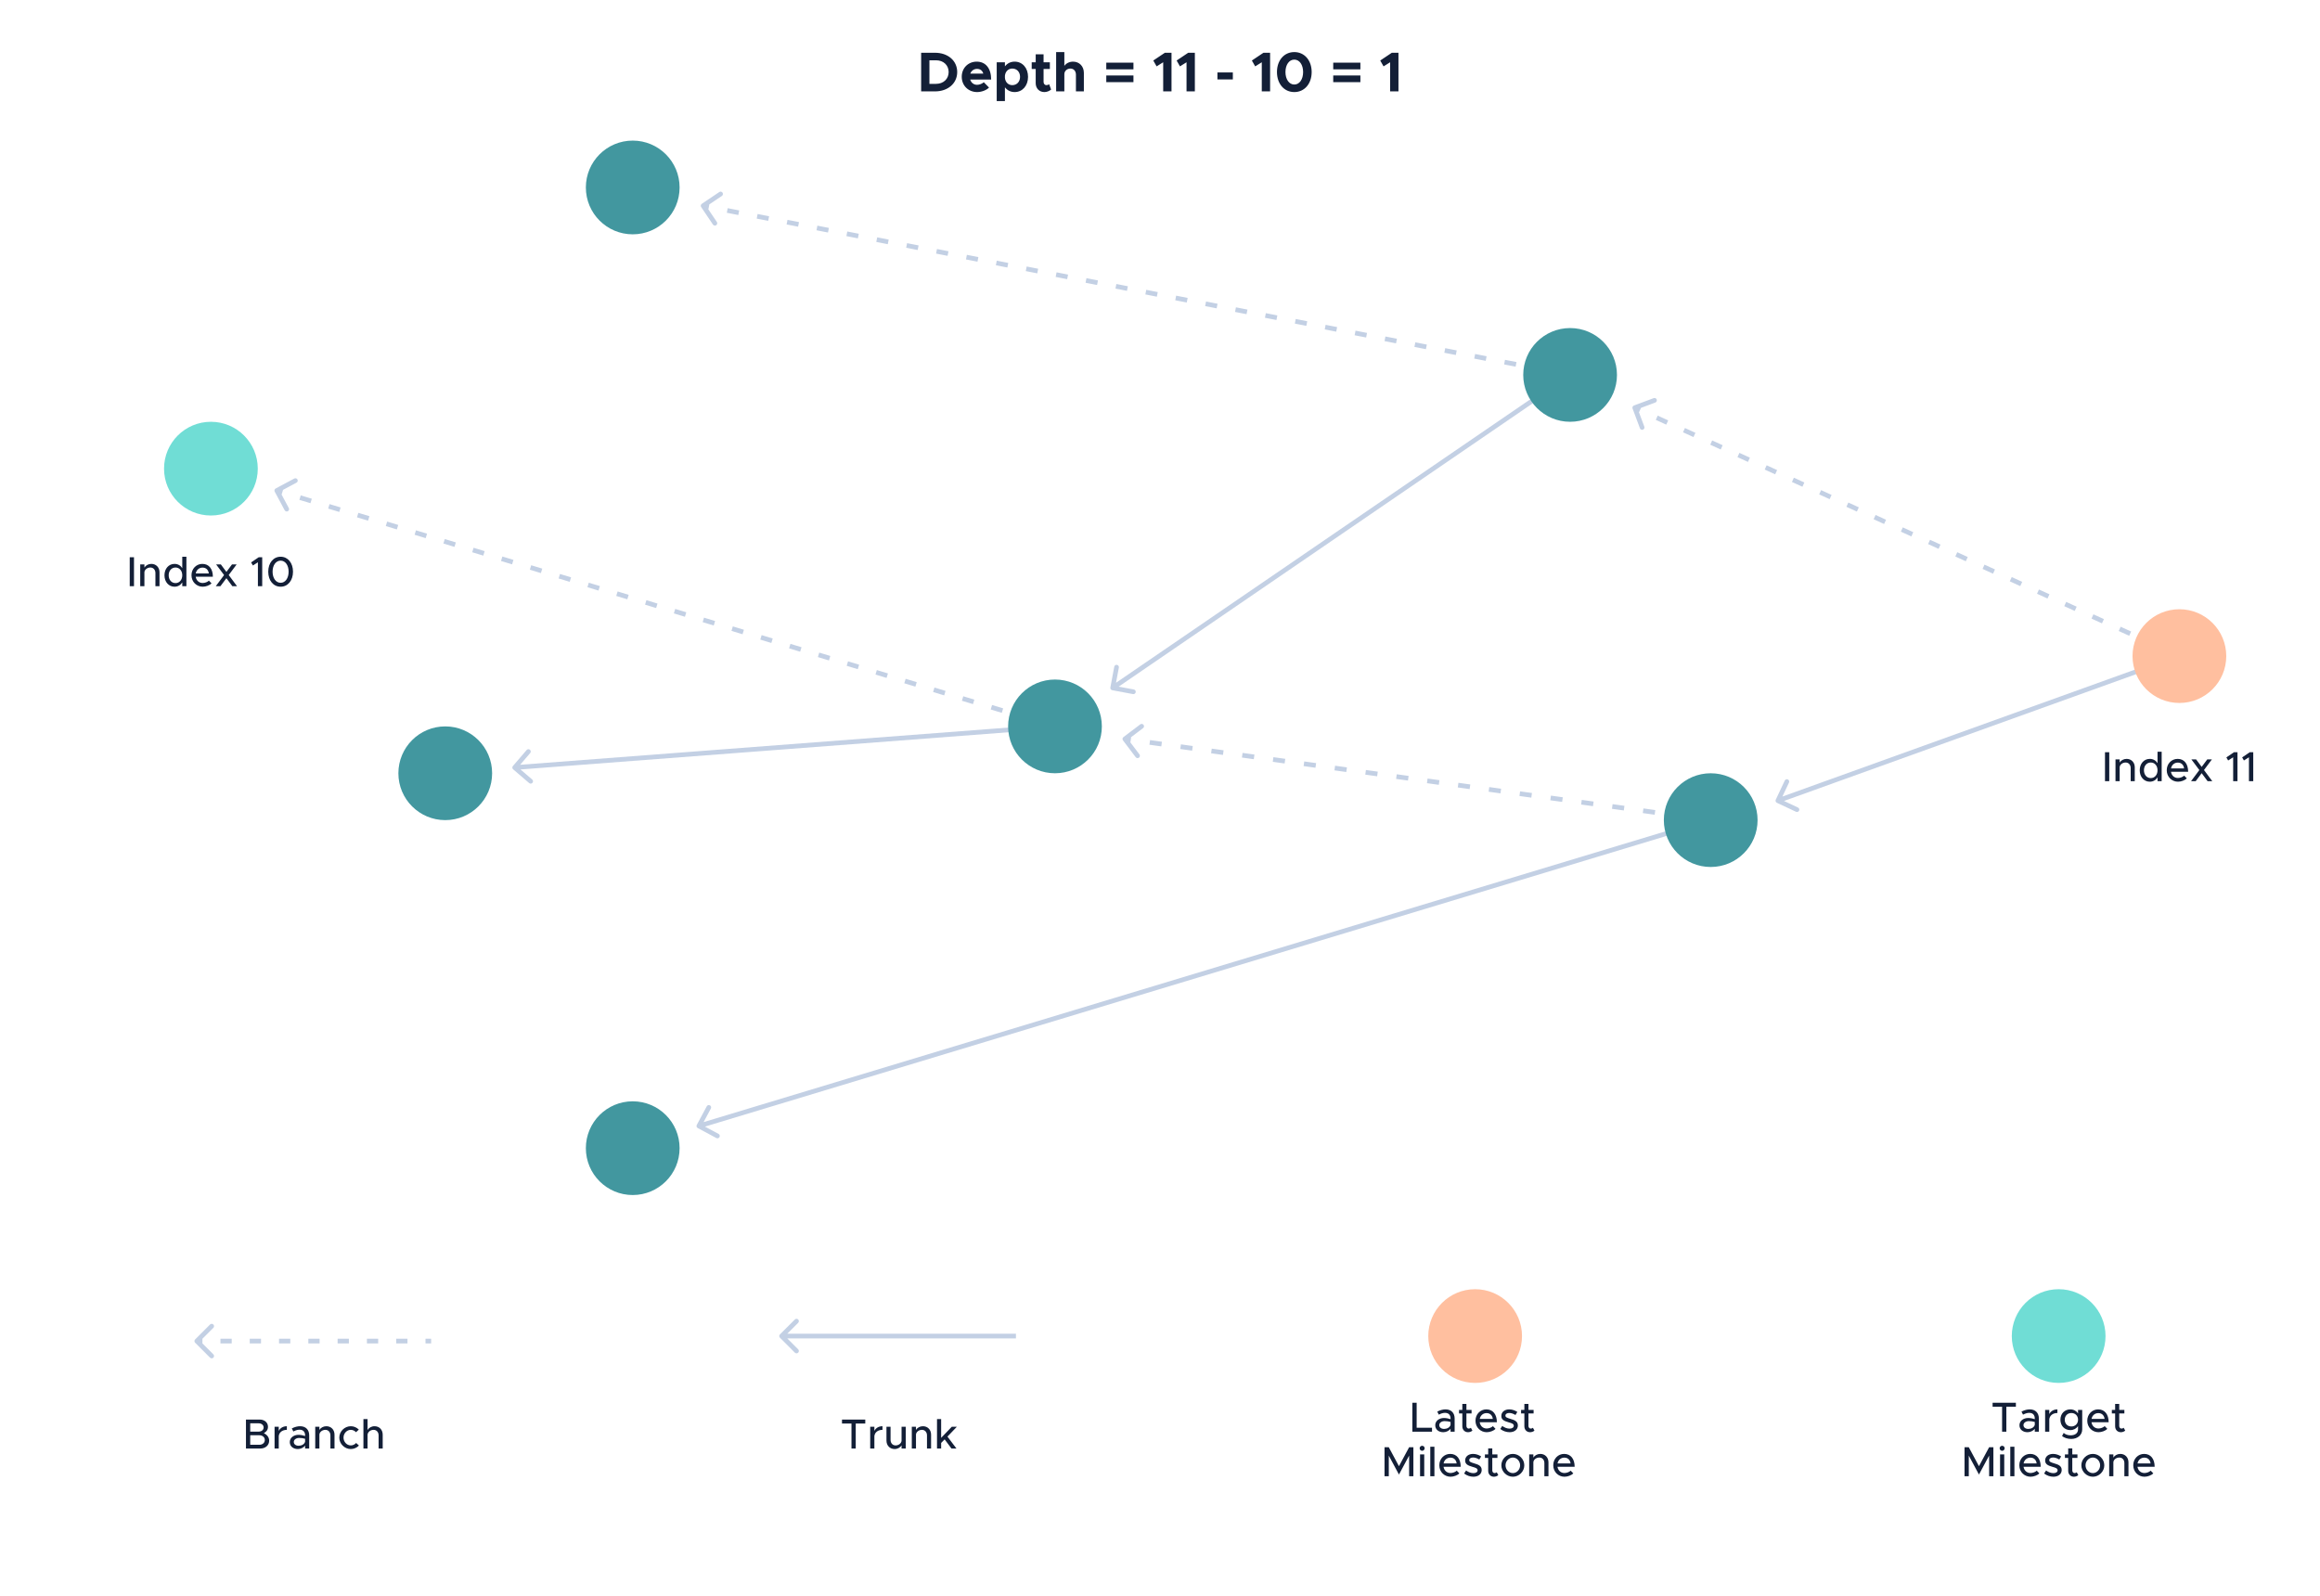 <svg width="990" height="681" viewBox="0 0 990 681" fill="none" xmlns="http://www.w3.org/2000/svg">
<path d="M55.359 250.172H57.177V237.806H55.359V250.172ZM64.574 240.65C63.314 240.65 62.18 241.298 61.622 242.216V240.866H59.84V250.172H61.622V244.142C61.766 243.044 62.882 242.198 64.178 242.198C65.438 242.198 66.32 243.17 66.32 244.556V250.172H68.066V244.25C68.066 242.144 66.626 240.65 64.574 240.65ZM77.779 237.59V242.468C77.059 241.334 75.907 240.65 74.467 240.65C72.019 240.65 70.183 242.666 70.183 245.51C70.183 248.372 72.019 250.388 74.467 250.388C75.907 250.388 77.059 249.704 77.779 248.552V250.172H79.543V237.59H77.779ZM74.899 248.84C73.189 248.84 71.983 247.454 71.983 245.51C71.983 243.566 73.189 242.198 74.899 242.198C76.573 242.198 77.779 243.566 77.779 245.51C77.779 247.454 76.573 248.84 74.899 248.84ZM86.483 248.804C84.881 248.804 83.747 247.688 83.513 246.14H90.839C90.839 242.81 89.201 240.65 86.357 240.65C83.783 240.65 81.713 242.702 81.713 245.492C81.713 248.354 83.909 250.388 86.501 250.388C87.815 250.388 89.435 249.83 90.263 248.948L89.147 247.796C88.589 248.372 87.455 248.804 86.483 248.804ZM86.429 242.234C88.031 242.234 88.913 243.278 89.111 244.718H83.531C83.819 243.206 84.989 242.234 86.429 242.234ZM101.148 250.172L97.602 245.402L100.986 240.866H99.006L96.612 244.07L94.236 240.866H92.22L95.622 245.42L92.076 250.172H94.056L96.612 246.752L99.15 250.172H101.148ZM110.055 250.172H111.891V237.806H110.415L107.157 240.02L107.913 241.334L110.055 239.966V250.172ZM119.757 250.388C122.835 250.388 125.031 247.742 125.031 243.98C125.031 240.236 122.835 237.59 119.757 237.59C116.643 237.59 114.465 240.236 114.465 243.98C114.465 247.742 116.643 250.388 119.757 250.388ZM119.757 248.714C117.741 248.714 116.319 246.752 116.319 243.98C116.319 241.208 117.741 239.264 119.757 239.264C121.755 239.264 123.159 241.208 123.159 243.98C123.159 246.752 121.755 248.714 119.757 248.714Z" fill="#131F37"/>
<path d="M898.251 333.387H900.069V321.021H898.251V333.387ZM907.466 323.865C906.206 323.865 905.072 324.513 904.514 325.431V324.081H902.732V333.387H904.514V327.357C904.658 326.259 905.774 325.413 907.07 325.413C908.33 325.413 909.212 326.385 909.212 327.771V333.387H910.958V327.465C910.958 325.359 909.518 323.865 907.466 323.865ZM920.671 320.805V325.683C919.951 324.549 918.799 323.865 917.359 323.865C914.911 323.865 913.075 325.881 913.075 328.725C913.075 331.587 914.911 333.603 917.359 333.603C918.799 333.603 919.951 332.919 920.671 331.767V333.387H922.435V320.805H920.671ZM917.791 332.055C916.081 332.055 914.875 330.669 914.875 328.725C914.875 326.781 916.081 325.413 917.791 325.413C919.465 325.413 920.671 326.781 920.671 328.725C920.671 330.669 919.465 332.055 917.791 332.055ZM929.375 332.019C927.773 332.019 926.639 330.903 926.405 329.355H933.73C933.73 326.025 932.093 323.865 929.249 323.865C926.675 323.865 924.605 325.917 924.605 328.707C924.605 331.569 926.801 333.603 929.393 333.603C930.707 333.603 932.327 333.045 933.155 332.163L932.039 331.011C931.481 331.587 930.347 332.019 929.375 332.019ZM929.321 325.449C930.923 325.449 931.805 326.493 932.003 327.933H926.423C926.711 326.421 927.881 325.449 929.321 325.449ZM944.04 333.387L940.494 328.617L943.878 324.081H941.898L939.504 327.285L937.128 324.081H935.112L938.514 328.635L934.968 333.387H936.948L939.504 329.967L942.042 333.387H944.04ZM952.946 333.387H954.782V321.021H953.306L950.048 323.235L950.804 324.549L952.946 323.181V333.387ZM959.679 333.387H961.515V321.021H960.039L956.781 323.235L957.537 324.549L959.679 323.181V333.387Z" fill="#131F37"/>
<circle cx="190" cy="330.002" r="20" fill="#42979F"/>
<path d="M697.414 173.528C697.155 173.624 697.024 173.913 697.12 174.171L698.695 178.387C698.792 178.645 699.08 178.777 699.338 178.68C699.597 178.584 699.728 178.296 699.632 178.037L698.232 174.29L701.979 172.89C702.238 172.793 702.369 172.505 702.273 172.247C702.176 171.988 701.888 171.857 701.629 171.953L697.414 173.528ZM930.207 279.547L927.973 278.528L927.558 279.438L929.793 280.457L930.207 279.547ZM920.822 275.266L916.352 273.227L915.937 274.137L920.407 276.176L920.822 275.266ZM909.201 269.966L904.732 267.927L904.317 268.837L908.786 270.876L909.201 269.966ZM897.581 264.665L893.111 262.627L892.696 263.537L897.166 265.575L897.581 264.665ZM885.96 259.365L881.491 257.327L881.076 258.236L885.545 260.275L885.96 259.365ZM874.339 254.065L869.87 252.026L869.455 252.936L873.924 254.975L874.339 254.065ZM862.719 248.765L858.249 246.726L857.834 247.636L862.304 249.674L862.719 248.765ZM851.098 243.464L846.629 241.426L846.214 242.336L850.683 244.374L851.098 243.464ZM839.478 238.164L835.008 236.125L834.593 237.035L839.063 239.074L839.478 238.164ZM827.857 232.864L823.388 230.825L822.973 231.735L827.442 233.774L827.857 232.864ZM816.237 227.563L811.767 225.525L811.352 226.435L815.822 228.473L816.237 227.563ZM804.616 222.263L800.147 220.225L799.732 221.134L804.201 223.173L804.616 222.263ZM792.995 216.963L788.526 214.924L788.111 215.834L792.58 217.873L792.995 216.963ZM781.375 211.663L776.905 209.624L776.49 210.534L780.96 212.572L781.375 211.663ZM769.754 206.362L765.285 204.324L764.87 205.234L769.339 207.272L769.754 206.362ZM758.134 201.062L753.664 199.023L753.249 199.933L757.719 201.972L758.134 201.062ZM746.513 195.762L742.044 193.723L741.629 194.633L746.098 196.672L746.513 195.762ZM734.893 190.462L730.423 188.423L730.008 189.333L734.478 191.371L734.893 190.462ZM723.272 185.161L718.803 183.123L718.388 184.032L722.857 186.071L723.272 185.161ZM711.652 179.861L707.182 177.822L706.767 178.732L711.237 180.771L711.652 179.861ZM700.031 174.561L697.796 173.541L697.381 174.451L699.616 175.47L700.031 174.561ZM697.239 173.059C696.721 173.253 696.459 173.829 696.652 174.346L699.801 182.777C699.994 183.295 700.57 183.557 701.088 183.364C701.605 183.171 701.868 182.595 701.675 182.077L698.875 174.583L706.37 171.784C706.887 171.591 707.15 171.015 706.957 170.497C706.763 169.98 706.187 169.717 705.67 169.91L697.239 173.059ZM930.415 279.092L928.18 278.073L927.35 279.892L929.585 280.912L930.415 279.092ZM921.029 274.811L916.56 272.773L915.73 274.592L920.199 276.631L921.029 274.811ZM909.409 269.511L904.939 267.472L904.109 269.292L908.579 271.33L909.409 269.511ZM897.788 264.211L893.319 262.172L892.489 263.992L896.958 266.03L897.788 264.211ZM886.167 258.91L881.698 256.872L880.868 258.691L885.337 260.73L886.167 258.91ZM874.547 253.61L870.077 251.571L869.247 253.391L873.717 255.43L874.547 253.61ZM862.926 248.31L858.457 246.271L857.627 248.091L862.096 250.129L862.926 248.31ZM851.306 243.009L846.836 240.971L846.006 242.79L850.476 244.829L851.306 243.009ZM839.685 237.709L835.216 235.671L834.386 237.49L838.855 239.529L839.685 237.709ZM828.065 232.409L823.595 230.37L822.765 232.19L827.235 234.229L828.065 232.409ZM816.444 227.109L811.975 225.07L811.145 226.89L815.614 228.928L816.444 227.109ZM804.824 221.808L800.354 219.77L799.524 221.589L803.994 223.628L804.824 221.808ZM793.203 216.508L788.734 214.469L787.904 216.289L792.373 218.328L793.203 216.508ZM781.582 211.208L777.113 209.169L776.283 210.989L780.752 213.027L781.582 211.208ZM769.962 205.907L765.492 203.869L764.662 205.689L769.132 207.727L769.962 205.907ZM758.341 200.607L753.872 198.569L753.042 200.388L757.511 202.427L758.341 200.607ZM746.721 195.307L742.251 193.268L741.421 195.088L745.891 197.127L746.721 195.307ZM735.1 190.007L730.631 187.968L729.801 189.788L734.27 191.826L735.1 190.007ZM723.48 184.706L719.01 182.668L718.18 184.487L722.65 186.526L723.48 184.706ZM711.859 179.406L707.39 177.367L706.56 179.187L711.029 181.226L711.859 179.406ZM700.239 174.106L698.004 173.086L697.174 174.906L699.409 175.925L700.239 174.106Z" fill="#C3D0E4"/>
<path d="M299.754 87.396C299.525 87.55 299.464 87.861 299.619 88.09L302.132 91.823C302.287 92.052 302.597 92.112 302.826 91.958C303.055 91.804 303.116 91.493 302.962 91.264L300.727 87.946L304.045 85.712C304.274 85.558 304.335 85.247 304.181 85.018C304.026 84.789 303.716 84.728 303.487 84.882L299.754 87.396ZM670.096 159.511L667.642 159.032L667.451 160.014L669.904 160.493L670.096 159.511ZM659.792 157.501L654.885 156.543L654.693 157.525L659.6 158.482L659.792 157.501ZM647.034 155.011L642.127 154.054L641.936 155.035L646.843 155.993L647.034 155.011ZM634.277 152.522L629.37 151.564L629.178 152.546L634.085 153.503L634.277 152.522ZM621.519 150.033L616.613 149.075L616.421 150.057L621.328 151.014L621.519 150.033ZM608.762 147.543L603.855 146.586L603.664 147.567L608.57 148.525L608.762 147.543ZM596.004 145.054L591.098 144.096L590.906 145.078L595.813 146.035L596.004 145.054ZM583.247 142.564L578.34 141.607L578.149 142.589L583.055 143.546L583.247 142.564ZM570.489 140.075L565.583 139.118L565.391 140.099L570.298 141.057L570.489 140.075ZM557.732 137.586L552.825 136.628L552.634 137.61L557.54 138.567L557.732 137.586ZM544.974 135.096L540.068 134.139L539.876 135.12L544.783 136.078L544.974 135.096ZM532.217 132.607L527.31 131.65L527.119 132.631L532.025 133.589L532.217 132.607ZM519.459 130.118L514.553 129.16L514.361 130.142L519.268 131.099L519.459 130.118ZM506.702 127.628L501.795 126.671L501.604 127.652L506.511 128.61L506.702 127.628ZM493.945 125.139L489.038 124.182L488.846 125.163L493.753 126.121L493.945 125.139ZM481.187 122.65L476.28 121.692L476.089 122.674L480.996 123.631L481.187 122.65ZM468.43 120.16L463.523 119.203L463.331 120.184L468.238 121.142L468.43 120.16ZM455.672 117.671L450.765 116.714L450.574 117.695L455.481 118.652L455.672 117.671ZM442.915 115.182L438.008 114.224L437.817 115.206L442.723 116.163L442.915 115.182ZM430.157 112.692L425.251 111.735L425.059 112.716L429.966 113.674L430.157 112.692ZM417.4 110.203L412.493 109.245L412.302 110.227L417.208 111.184L417.4 110.203ZM404.642 107.714L399.736 106.756L399.544 107.738L404.451 108.695L404.642 107.714ZM391.885 105.224L386.978 104.267L386.787 105.248L391.693 106.206L391.885 105.224ZM379.127 102.735L374.221 101.777L374.029 102.759L378.936 103.716L379.127 102.735ZM366.37 100.246L361.463 99.288L361.272 100.27L366.178 101.227L366.37 100.246ZM353.612 97.756L348.706 96.799L348.514 97.78L353.421 98.738L353.612 97.756ZM340.855 95.267L335.948 94.309L335.757 95.291L340.663 96.248L340.855 95.267ZM328.097 92.778L323.191 91.82L322.999 92.802L327.906 93.759L328.097 92.778ZM315.34 90.288L310.433 89.331L310.242 90.312L315.149 91.27L315.34 90.288ZM302.583 87.799L300.129 87.32L299.938 88.302L302.391 88.78L302.583 87.799ZM299.475 86.981C299.017 87.29 298.895 87.911 299.204 88.369L304.231 95.834C304.54 96.292 305.161 96.414 305.619 96.105C306.077 95.797 306.199 95.175 305.89 94.717L301.421 88.082L308.057 83.613C308.515 83.304 308.636 82.683 308.328 82.225C308.019 81.767 307.398 81.645 306.94 81.954L299.475 86.981ZM670.192 159.02L667.738 158.542L667.355 160.505L669.808 160.983L670.192 159.02ZM659.887 157.01L654.981 156.052L654.598 158.015L659.504 158.973L659.887 157.01ZM647.13 154.52L642.223 153.563L641.84 155.526L646.747 156.483L647.13 154.52ZM634.372 152.031L629.466 151.074L629.083 153.037L633.989 153.994L634.372 152.031ZM621.615 149.542L616.708 148.584L616.325 150.547L621.232 151.505L621.615 149.542ZM608.858 147.052L603.951 146.095L603.568 148.058L608.474 149.015L608.858 147.052ZM596.1 144.563L591.193 143.606L590.81 145.569L595.717 146.526L596.1 144.563ZM583.343 142.074L578.436 141.116L578.053 143.079L582.96 144.037L583.343 142.074ZM570.585 139.584L565.678 138.627L565.295 140.59L570.202 141.547L570.585 139.584ZM557.828 137.095L552.921 136.138L552.538 138.101L557.445 139.058L557.828 137.095ZM545.07 134.606L540.163 133.648L539.78 135.611L544.687 136.569L545.07 134.606ZM532.313 132.116L527.406 131.159L527.023 133.122L531.93 134.079L532.313 132.116ZM519.555 129.627L514.649 128.67L514.266 130.633L519.172 131.59L519.555 129.627ZM506.798 127.138L501.891 126.18L501.508 128.143L506.415 129.101L506.798 127.138ZM494.04 124.648L489.134 123.691L488.751 125.654L493.657 126.611L494.04 124.648ZM481.283 122.159L476.376 121.201L475.993 123.164L480.9 124.122L481.283 122.159ZM468.525 119.67L463.619 118.712L463.236 120.675L468.142 121.633L468.525 119.67ZM455.768 117.18L450.861 116.223L450.478 118.186L455.385 119.143L455.768 117.18ZM443.01 114.691L438.104 113.733L437.721 115.696L442.627 116.654L443.01 114.691ZM430.253 112.202L425.346 111.244L424.963 113.207L429.87 114.165L430.253 112.202ZM417.496 109.712L412.589 108.755L412.206 110.718L417.113 111.675L417.496 109.712ZM404.738 107.223L399.831 106.265L399.448 108.228L404.355 109.186L404.738 107.223ZM391.981 104.733L387.074 103.776L386.691 105.739L391.598 106.696L391.981 104.733ZM379.223 102.244L374.316 101.287L373.933 103.25L378.84 104.207L379.223 102.244ZM366.466 99.755L361.559 98.797L361.176 100.76L366.083 101.718L366.466 99.755ZM353.708 97.265L348.801 96.308L348.418 98.271L353.325 99.228L353.708 97.265ZM340.951 94.776L336.044 93.819L335.661 95.782L340.568 96.739L340.951 94.776ZM328.193 92.287L323.287 91.329L322.903 93.292L327.81 94.25L328.193 92.287ZM315.436 89.797L310.529 88.84L310.146 90.803L315.053 91.76L315.436 89.797ZM302.678 87.308L300.225 86.829L299.842 88.792L302.295 89.271L302.678 87.308Z" fill="#C3D0E4"/>
<path d="M473.82 293.39C473.718 293.932 474.076 294.455 474.619 294.557L483.465 296.215C484.008 296.317 484.53 295.959 484.632 295.416C484.734 294.873 484.376 294.351 483.833 294.249L475.97 292.775L477.444 284.912C477.546 284.369 477.188 283.847 476.645 283.745C476.103 283.643 475.58 284.001 475.478 284.544L473.82 293.39ZM669.435 159.177L474.238 292.748L475.368 294.399L670.565 160.827L669.435 159.177Z" fill="#C3D0E4"/>
<path d="M479.698 314.967C479.478 315.134 479.435 315.448 479.601 315.668L482.316 319.256C482.483 319.477 482.797 319.52 483.017 319.353C483.237 319.187 483.281 318.873 483.114 318.653L480.7 315.463L483.89 313.05C484.11 312.883 484.154 312.569 483.987 312.349C483.821 312.129 483.507 312.086 483.287 312.252L479.698 314.967ZM730.069 349.507L727.538 349.156L727.401 350.147L729.931 350.497L730.069 349.507ZM719.441 348.034L714.38 347.333L714.243 348.324L719.304 349.025L719.441 348.034ZM706.283 346.211L701.222 345.51L701.085 346.501L706.146 347.202L706.283 346.211ZM693.125 344.388L688.065 343.687L687.927 344.678L692.988 345.379L693.125 344.388ZM679.967 342.565L674.907 341.864L674.769 342.855L679.83 343.556L679.967 342.565ZM666.81 340.743L661.749 340.041L661.612 341.032L666.672 341.733L666.81 340.743ZM653.652 338.92L648.591 338.218L648.454 339.209L653.514 339.91L653.652 338.92ZM640.494 337.097L635.433 336.396L635.296 337.386L640.356 338.087L640.494 337.097ZM627.336 335.274L622.275 334.573L622.138 335.563L627.199 336.264L627.336 335.274ZM614.178 333.451L609.117 332.75L608.98 333.74L614.041 334.441L614.178 333.451ZM601.02 331.628L595.959 330.927L595.822 331.917L600.883 332.618L601.02 331.628ZM587.862 329.805L582.801 329.104L582.664 330.094L587.725 330.795L587.862 329.805ZM574.704 327.982L569.644 327.281L569.506 328.271L574.567 328.973L574.704 327.982ZM561.546 326.159L556.486 325.458L556.348 326.448L561.409 327.15L561.546 326.159ZM548.388 324.336L543.328 323.635L543.19 324.626L548.251 325.327L548.388 324.336ZM535.231 322.513L530.17 321.812L530.033 322.803L535.093 323.504L535.231 322.513ZM522.073 320.69L517.012 319.989L516.875 320.98L521.935 321.681L522.073 320.69ZM508.915 318.867L503.854 318.166L503.717 319.157L508.778 319.858L508.915 318.867ZM495.757 317.044L490.696 316.343L490.559 317.334L495.62 318.035L495.757 317.044ZM482.599 315.221L480.069 314.871L479.931 315.861L482.462 316.212L482.599 315.221ZM479.397 314.569C478.956 314.902 478.869 315.529 479.203 315.97L484.633 323.147C484.966 323.587 485.593 323.674 486.034 323.341C486.474 323.007 486.561 322.38 486.228 321.94L481.401 315.56L487.78 310.733C488.221 310.4 488.308 309.773 487.975 309.332C487.641 308.892 487.014 308.805 486.574 309.138L479.397 314.569ZM730.137 349.011L727.607 348.661L727.332 350.642L729.863 350.992L730.137 349.011ZM719.51 347.539L714.449 346.838L714.175 348.819L719.235 349.52L719.51 347.539ZM706.352 345.716L701.291 345.015L701.017 346.996L706.077 347.697L706.352 345.716ZM693.194 343.893L688.133 343.192L687.859 345.173L692.919 345.874L693.194 343.893ZM680.036 342.07L674.975 341.369L674.701 343.35L679.762 344.051L680.036 342.07ZM666.878 340.247L661.817 339.546L661.543 341.527L666.604 342.228L666.878 340.247ZM653.72 338.424L648.659 337.723L648.385 339.704L653.446 340.405L653.72 338.424ZM640.562 336.601L635.502 335.9L635.227 337.881L640.288 338.582L640.562 336.601ZM627.404 334.778L622.344 334.077L622.069 336.058L627.13 336.76L627.404 334.778ZM614.247 332.956L609.186 332.254L608.911 334.235L613.972 334.937L614.247 332.956ZM601.089 331.133L596.028 330.431L595.753 332.413L600.814 333.114L601.089 331.133ZM587.931 329.31L582.87 328.609L582.596 330.59L587.656 331.291L587.931 329.31ZM574.773 327.487L569.712 326.786L569.438 328.767L574.498 329.468L574.773 327.487ZM561.615 325.664L556.554 324.963L556.28 326.944L561.34 327.645L561.615 325.664ZM548.457 323.841L543.396 323.14L543.122 325.121L548.183 325.822L548.457 323.841ZM535.299 322.018L530.238 321.317L529.964 323.298L535.025 323.999L535.299 322.018ZM522.141 320.195L517.081 319.494L516.806 321.475L521.867 322.176L522.141 320.195ZM508.983 318.372L503.923 317.671L503.648 319.652L508.709 320.353L508.983 318.372ZM495.826 316.549L490.765 315.848L490.49 317.829L495.551 318.53L495.826 316.549ZM482.668 314.726L480.137 314.376L479.863 316.357L482.393 316.707L482.668 314.726Z" fill="#C3D0E4"/>
<path d="M297.338 480.068C297.077 480.555 297.26 481.161 297.747 481.422L305.68 485.672C306.167 485.933 306.773 485.749 307.034 485.263C307.295 484.776 307.111 484.17 306.625 483.909L299.573 480.131L303.35 473.079C303.611 472.592 303.428 471.986 302.941 471.726C302.454 471.465 301.848 471.648 301.588 472.135L297.338 480.068ZM729.711 349.045L297.93 479.583L298.508 481.498L730.289 350.959L729.711 349.045Z" fill="#C3D0E4"/>
<path d="M117.877 208.91C117.633 209.04 117.542 209.343 117.672 209.587L119.793 213.555C119.924 213.799 120.227 213.891 120.47 213.76C120.714 213.63 120.805 213.327 120.675 213.084L118.789 209.556L122.317 207.67C122.561 207.54 122.652 207.237 122.522 206.994C122.392 206.75 122.089 206.658 121.846 206.788L117.877 208.91ZM450.145 309.523L447.781 308.807L447.491 309.764L449.855 310.48L450.145 309.523ZM440.217 306.513L435.489 305.079L435.199 306.036L439.927 307.47L440.217 306.513ZM427.925 302.785L423.197 301.351L422.907 302.308L427.635 303.742L427.925 302.785ZM415.633 299.057L410.905 297.623L410.615 298.58L415.342 300.014L415.633 299.057ZM403.34 295.329L398.613 293.895L398.323 294.852L403.05 296.286L403.34 295.329ZM391.048 291.601L386.321 290.168L386.03 291.124L390.758 292.558L391.048 291.601ZM378.756 287.873L374.029 286.44L373.738 287.397L378.466 288.83L378.756 287.873ZM366.464 284.146L361.736 282.712L361.446 283.669L366.174 285.103L366.464 284.146ZM354.172 280.418L349.444 278.984L349.154 279.941L353.882 281.375L354.172 280.418ZM341.88 276.69L337.152 275.256L336.862 276.213L341.59 277.647L341.88 276.69ZM329.588 272.962L324.86 271.528L324.57 272.485L329.298 273.919L329.588 272.962ZM317.296 269.234L312.568 267.801L312.278 268.758L317.005 270.191L317.296 269.234ZM305.004 265.507L300.276 264.073L299.986 265.03L304.713 266.464L305.004 265.507ZM292.711 261.779L287.984 260.345L287.693 261.302L292.421 262.736L292.711 261.779ZM280.419 258.051L275.692 256.617L275.401 257.574L280.129 259.008L280.419 258.051ZM268.127 254.323L263.399 252.889L263.109 253.846L267.837 255.28L268.127 254.323ZM255.835 250.595L251.107 249.162L250.817 250.118L255.545 251.552L255.835 250.595ZM243.543 246.867L238.815 245.434L238.525 246.391L243.253 247.824L243.543 246.867ZM231.251 243.14L226.523 241.706L226.233 242.663L230.961 244.097L231.251 243.14ZM218.959 239.412L214.231 237.978L213.941 238.935L218.668 240.369L218.959 239.412ZM206.667 235.684L201.939 234.25L201.649 235.207L206.376 236.641L206.667 235.684ZM194.374 231.956L189.647 230.522L189.356 231.479L194.084 232.913L194.374 231.956ZM182.082 228.228L177.355 226.795L177.064 227.752L181.792 229.185L182.082 228.228ZM169.79 224.501L165.062 223.067L164.772 224.024L169.5 225.458L169.79 224.501ZM157.498 220.773L152.77 219.339L152.48 220.296L157.208 221.73L157.498 220.773ZM145.206 217.045L140.478 215.611L140.188 216.568L144.916 218.002L145.206 217.045ZM132.914 213.317L128.186 211.883L127.896 212.84L132.624 214.274L132.914 213.317ZM120.622 209.589L118.258 208.872L117.968 209.829L120.331 210.546L120.622 209.589ZM117.641 208.469C117.154 208.729 116.971 209.335 117.231 209.822L121.474 217.759C121.734 218.246 122.34 218.43 122.827 218.17C123.314 217.909 123.498 217.304 123.238 216.816L119.466 209.761L126.521 205.99C127.008 205.729 127.192 205.123 126.932 204.636C126.671 204.149 126.065 203.966 125.578 204.226L117.641 208.469ZM450.29 309.045L447.926 308.328L447.346 310.242L449.71 310.959L450.29 309.045ZM440.362 306.034L435.634 304.6L435.054 306.514L439.782 307.948L440.362 306.034ZM428.07 302.306L423.342 300.872L422.762 302.786L427.489 304.22L428.07 302.306ZM415.778 298.578L411.05 297.145L410.47 299.059L415.197 300.492L415.778 298.578ZM403.486 294.851L398.758 293.417L398.177 295.331L402.905 296.765L403.486 294.851ZM391.193 291.123L386.466 289.689L385.885 291.603L390.613 293.037L391.193 291.123ZM378.901 287.395L374.174 285.961L373.593 287.875L378.321 289.309L378.901 287.395ZM366.609 283.667L361.882 282.233L361.301 284.147L366.029 285.581L366.609 283.667ZM354.317 279.939L349.589 278.506L349.009 280.42L353.737 281.853L354.317 279.939ZM342.025 276.212L337.297 274.778L336.717 276.692L341.445 278.125L342.025 276.212ZM329.733 272.484L325.005 271.05L324.425 272.964L329.152 274.398L329.733 272.484ZM317.441 268.756L312.713 267.322L312.133 269.236L316.86 270.67L317.441 268.756ZM305.149 265.028L300.421 263.594L299.84 265.508L304.568 266.942L305.149 265.028ZM292.857 261.3L288.129 259.867L287.548 261.78L292.276 263.214L292.857 261.3ZM280.564 257.572L275.837 256.139L275.256 258.053L279.984 259.486L280.564 257.572ZM268.272 253.845L263.545 252.411L262.964 254.325L267.692 255.759L268.272 253.845ZM255.98 250.117L251.252 248.683L250.672 250.597L255.4 252.031L255.98 250.117ZM243.688 246.389L238.96 244.955L238.38 246.869L243.108 248.303L243.688 246.389ZM231.396 242.661L226.668 241.227L226.088 243.141L230.815 244.575L231.396 242.661ZM219.104 238.933L214.376 237.5L213.796 239.414L218.523 240.847L219.104 238.933ZM206.812 235.206L202.084 233.772L201.504 235.686L206.231 237.119L206.812 235.206ZM194.52 231.478L189.792 230.044L189.211 231.958L193.939 233.392L194.52 231.478ZM182.227 227.75L177.5 226.316L176.919 228.23L181.647 229.664L182.227 227.75ZM169.935 224.022L165.208 222.588L164.627 224.502L169.355 225.936L169.935 224.022ZM157.643 220.294L152.915 218.861L152.335 220.774L157.063 222.208L157.643 220.294ZM145.351 216.566L140.623 215.133L140.043 217.047L144.771 218.48L145.351 216.566ZM133.059 212.839L128.331 211.405L127.751 213.319L132.478 214.753L133.059 212.839ZM120.767 209.111L118.403 208.394L117.823 210.308L120.186 211.025L120.767 209.111Z" fill="#C3D0E4"/>
<path d="M218.866 326.915C218.507 327.334 218.555 327.965 218.974 328.325L225.803 334.187C226.222 334.546 226.853 334.498 227.213 334.079C227.573 333.66 227.525 333.029 227.106 332.669L221.035 327.458L226.246 321.388C226.605 320.969 226.557 320.338 226.138 319.978C225.719 319.618 225.088 319.666 224.728 320.085L218.866 326.915ZM449.924 309.005L219.549 326.569L219.701 328.563L450.076 310.999L449.924 309.005Z" fill="#C3D0E4"/>
<path d="M757.764 341.273C757.528 341.773 757.743 342.368 758.243 342.604L766.386 346.435C766.886 346.67 767.482 346.456 767.717 345.956C767.952 345.456 767.738 344.86 767.238 344.625L759.999 341.22L763.405 333.981C763.64 333.481 763.425 332.885 762.926 332.65C762.426 332.415 761.83 332.629 761.595 333.129L757.764 341.273ZM929.661 279.061L758.33 340.758L759.007 342.64L930.339 280.943L929.661 279.061Z" fill="#C3D0E4"/>
<circle cx="930" cy="280.002" r="20" fill="#FFBF9F"/>
<circle cx="670" cy="160.002" r="20" fill="#42979F"/>
<circle cx="730" cy="350.002" r="20" fill="#42979F"/>
<circle cx="450.187" cy="310.002" r="20" fill="#42979F"/>
<circle cx="270" cy="80.002" r="20" fill="#42979F"/>
<circle cx="90" cy="200.002" r="20" fill="#70DDD5"/>
<circle cx="270" cy="490.002" r="20" fill="#42979F"/>
<path d="M104.956 618.186H111.058C113.272 618.186 114.856 616.8 114.856 614.82C114.856 613.452 114.028 612.336 112.588 611.634C113.704 611.004 114.352 610.194 114.352 608.898C114.352 607.098 112.894 605.82 110.824 605.82H104.956V618.186ZM106.774 610.968V607.422H110.374C111.616 607.422 112.498 608.178 112.498 609.204C112.498 610.23 111.616 610.968 110.374 610.968H106.774ZM106.774 616.584V612.516H110.644C112.03 612.516 113.002 613.362 113.002 614.55C113.002 615.738 112.03 616.584 110.644 616.584H106.774ZM118.95 610.662V608.88H117.168V618.186H118.95V612.894C119.112 611.274 120.48 610.212 122.406 610.212V608.664C120.804 608.664 119.544 609.438 118.95 610.662ZM128.051 608.664C127.025 608.664 125.855 608.934 124.523 609.6L125.171 610.914C125.981 610.5 126.881 610.14 127.799 610.14C129.653 610.14 130.193 611.382 130.193 612.552V612.84C129.293 612.534 128.303 612.336 127.385 612.336C125.333 612.336 123.659 613.578 123.659 615.432C123.659 617.25 125.117 618.402 127.097 618.402C128.231 618.402 129.509 617.88 130.193 616.908V618.186H131.939V612.552C131.939 610.248 130.553 608.664 128.051 608.664ZM127.439 616.998C126.269 616.998 125.369 616.386 125.369 615.378C125.369 614.37 126.413 613.668 127.655 613.668C128.573 613.668 129.437 613.794 130.193 614.028V615.27C129.887 616.422 128.591 616.998 127.439 616.998ZM139.25 608.664C137.99 608.664 136.856 609.312 136.298 610.23V608.88H134.516V618.186H136.298V612.156C136.442 611.058 137.558 610.212 138.854 610.212C140.114 610.212 140.996 611.184 140.996 612.57V618.186H142.742V612.264C142.742 610.158 141.302 608.664 139.25 608.664ZM149.683 618.402C151.069 618.402 152.275 617.826 153.175 616.908L151.969 615.81C151.393 616.458 150.565 616.854 149.701 616.854C147.991 616.854 146.587 615.342 146.587 613.524C146.587 611.724 147.991 610.212 149.683 610.212C150.547 610.212 151.357 610.59 151.915 611.22L153.121 610.104C152.239 609.222 151.033 608.664 149.701 608.664C147.037 608.664 144.787 610.878 144.787 613.524C144.787 616.17 147.037 618.402 149.683 618.402ZM159.816 608.664C158.538 608.664 157.404 609.33 156.846 610.266V605.604H155.082V618.186H156.846V612.408C156.846 611.202 158.016 610.212 159.42 610.212C160.68 610.212 161.562 611.184 161.562 612.57V618.186H163.308V612.264C163.308 610.158 161.868 608.664 159.816 608.664Z" fill="#131F37"/>
<path d="M363.347 618.186H365.165V607.512H369.233V605.82H359.297V607.512H363.347V618.186ZM373.118 610.662V608.88H371.336V618.186H373.118V612.894C373.28 611.274 374.648 610.212 376.574 610.212V608.664C374.972 608.664 373.712 609.438 373.118 610.662ZM384.72 608.88V614.91C384.576 616.008 383.46 616.854 382.164 616.854C380.904 616.854 380.022 615.882 380.022 614.496V608.88H378.276V614.802C378.276 616.908 379.716 618.402 381.768 618.402C383.028 618.402 384.162 617.754 384.72 616.836V618.186H386.502V608.88H384.72ZM393.822 608.664C392.562 608.664 391.428 609.312 390.87 610.23V608.88H389.088V618.186H390.87V612.156C391.014 611.058 392.13 610.212 393.426 610.212C394.686 610.212 395.568 611.184 395.568 612.57V618.186H397.314V612.264C397.314 610.158 395.874 608.664 393.822 608.664ZM408.323 608.88H406.163L401.609 613.632V605.604H399.845V618.186H401.609V615.792L403.103 614.28L406.019 618.186H408.143L404.309 613.092L408.323 608.88Z" fill="#131F37"/>
<path d="M604.523 609.31V598.636H602.687V611.002H611.075V609.31H604.523ZM616.844 601.48C615.818 601.48 614.648 601.75 613.316 602.416L613.964 603.73C614.774 603.316 615.674 602.956 616.592 602.956C618.446 602.956 618.986 604.198 618.986 605.368V605.656C618.086 605.35 617.096 605.152 616.178 605.152C614.126 605.152 612.452 606.394 612.452 608.248C612.452 610.066 613.91 611.218 615.89 611.218C617.024 611.218 618.302 610.696 618.986 609.724V611.002H620.732V605.368C620.732 603.064 619.346 601.48 616.844 601.48ZM616.232 609.814C615.062 609.814 614.162 609.202 614.162 608.194C614.162 607.186 615.206 606.484 616.448 606.484C617.366 606.484 618.23 606.61 618.986 606.844V608.086C618.68 609.238 617.384 609.814 616.232 609.814ZM627.665 609.328C627.467 609.526 627.107 609.67 626.711 609.67C626.189 609.67 625.757 609.202 625.757 608.554V603.208H627.953V601.696H625.757V599.14H624.011V601.696H622.607V603.208H624.011V608.68C624.011 610.174 625.019 611.218 626.459 611.218C627.125 611.218 627.809 610.966 628.313 610.552L627.665 609.328ZM634.395 609.634C632.793 609.634 631.659 608.518 631.425 606.97H638.751C638.751 603.64 637.113 601.48 634.269 601.48C631.695 601.48 629.625 603.532 629.625 606.322C629.625 609.184 631.821 611.218 634.413 611.218C635.727 611.218 637.347 610.66 638.175 609.778L637.059 608.626C636.501 609.202 635.367 609.634 634.395 609.634ZM634.341 603.064C635.943 603.064 636.825 604.108 637.023 605.548H631.443C631.731 604.036 632.901 603.064 634.341 603.064ZM644.183 611.218C646.217 611.218 647.711 610.102 647.711 608.338C647.711 606.484 646.073 605.98 644.543 605.53C642.977 605.044 642.401 604.828 642.401 604.108C642.401 603.406 643.121 603.01 644.039 603.01C644.849 603.01 645.785 603.316 646.685 603.874L647.477 602.56C646.469 601.894 645.245 601.48 644.039 601.48C642.059 601.48 640.637 602.596 640.655 604.306C640.655 605.818 641.717 606.43 643.859 607.024C645.011 607.348 645.965 607.618 645.965 608.482C645.965 609.202 645.245 609.688 644.201 609.688C643.103 609.688 642.041 609.274 641.051 608.554L640.205 609.832C641.321 610.732 642.815 611.218 644.183 611.218ZM654.138 609.328C653.94 609.526 653.58 609.67 653.184 609.67C652.662 609.67 652.23 609.202 652.23 608.554V603.208H654.426V601.696H652.23V599.14H650.484V601.696H649.08V603.208H650.484V608.68C650.484 610.174 651.492 611.218 652.932 611.218C653.598 611.218 654.282 610.966 654.786 610.552L654.138 609.328ZM590.813 630.002H592.631V621.2L596.969 629.282L601.307 621.2V630.002H603.125V617.636H601.307L596.969 625.718L592.631 617.636H590.813V630.002ZM606.876 619.148C607.452 619.148 607.938 618.644 607.938 618.068C607.938 617.51 607.452 617.006 606.876 617.006C606.264 617.006 605.796 617.51 605.796 618.068C605.796 618.644 606.264 619.148 606.876 619.148ZM605.976 630.002H607.758V620.696H605.976V630.002ZM610.336 630.002H612.1V617.42H610.336V630.002ZM618.962 628.634C617.36 628.634 616.226 627.518 615.992 625.97H623.318C623.318 622.64 621.68 620.48 618.836 620.48C616.262 620.48 614.192 622.532 614.192 625.322C614.192 628.184 616.388 630.218 618.98 630.218C620.294 630.218 621.914 629.66 622.742 628.778L621.626 627.626C621.068 628.202 619.934 628.634 618.962 628.634ZM618.908 622.064C620.51 622.064 621.392 623.108 621.59 624.548H616.01C616.298 623.036 617.468 622.064 618.908 622.064ZM628.749 630.218C630.783 630.218 632.277 629.102 632.277 627.338C632.277 625.484 630.639 624.98 629.109 624.53C627.543 624.044 626.967 623.828 626.967 623.108C626.967 622.406 627.687 622.01 628.605 622.01C629.415 622.01 630.351 622.316 631.251 622.874L632.043 621.56C631.035 620.894 629.811 620.48 628.605 620.48C626.625 620.48 625.203 621.596 625.221 623.306C625.221 624.818 626.283 625.43 628.425 626.024C629.577 626.348 630.531 626.618 630.531 627.482C630.531 628.202 629.811 628.688 628.767 628.688C627.669 628.688 626.607 628.274 625.617 627.554L624.771 628.832C625.887 629.732 627.381 630.218 628.749 630.218ZM638.704 628.328C638.506 628.526 638.146 628.67 637.75 628.67C637.228 628.67 636.796 628.202 636.796 627.554V622.208H638.992V620.696H636.796V618.14H635.05V620.696H633.646V622.208H635.05V627.68C635.05 629.174 636.058 630.218 637.498 630.218C638.164 630.218 638.848 629.966 639.352 629.552L638.704 628.328ZM645.578 630.218C648.224 630.218 650.456 627.986 650.456 625.34C650.456 622.694 648.224 620.48 645.578 620.48C642.914 620.48 640.664 622.694 640.664 625.34C640.664 627.986 642.914 630.218 645.578 630.218ZM645.578 628.67C643.868 628.67 642.446 627.158 642.446 625.34C642.446 623.54 643.868 622.028 645.578 622.028C647.252 622.028 648.674 623.54 648.674 625.34C648.674 627.158 647.252 628.67 645.578 628.67ZM657.275 620.48C656.015 620.48 654.881 621.128 654.323 622.046V620.696H652.541V630.002H654.323V623.972C654.467 622.874 655.583 622.028 656.879 622.028C658.139 622.028 659.021 623 659.021 624.386V630.002H660.767V624.08C660.767 621.974 659.327 620.48 657.275 620.48ZM667.583 628.634C665.981 628.634 664.847 627.518 664.613 625.97H671.939C671.939 622.64 670.301 620.48 667.457 620.48C664.883 620.48 662.813 622.532 662.813 625.322C662.813 628.184 665.009 630.218 667.601 630.218C668.915 630.218 670.535 629.66 671.363 628.778L670.247 627.626C669.689 628.202 668.555 628.634 667.583 628.634ZM667.529 622.064C669.131 622.064 670.013 623.108 670.211 624.548H664.631C664.919 623.036 666.089 622.064 667.529 622.064Z" fill="#131F37"/>
<path d="M854.341 611.002H856.159V600.328H860.227V598.636H850.291V600.328H854.341V611.002ZM866.146 601.48C865.12 601.48 863.95 601.75 862.618 602.416L863.266 603.73C864.076 603.316 864.976 602.956 865.894 602.956C867.748 602.956 868.288 604.198 868.288 605.368V605.656C867.388 605.35 866.398 605.152 865.48 605.152C863.428 605.152 861.754 606.394 861.754 608.248C861.754 610.066 863.212 611.218 865.192 611.218C866.326 611.218 867.604 610.696 868.288 609.724V611.002H870.034V605.368C870.034 603.064 868.648 601.48 866.146 601.48ZM865.534 609.814C864.364 609.814 863.464 609.202 863.464 608.194C863.464 607.186 864.508 606.484 865.75 606.484C866.668 606.484 867.532 606.61 868.288 606.844V608.086C867.982 609.238 866.686 609.814 865.534 609.814ZM874.483 603.478V601.696H872.701V611.002H874.483V605.71C874.645 604.09 876.013 603.028 877.939 603.028V601.48C876.337 601.48 875.077 602.254 874.483 603.478ZM886.751 601.696V603.19C886.049 602.146 884.861 601.48 883.457 601.48C881.009 601.48 879.227 603.298 879.227 605.89C879.227 608.482 881.009 610.318 883.457 610.318C884.861 610.318 886.013 609.688 886.751 608.626V609.976C886.751 611.596 885.545 612.55 883.547 612.55C882.431 612.55 881.315 612.172 880.631 611.524L879.929 612.856C880.811 613.576 882.251 614.098 883.817 614.098C886.571 614.098 888.533 612.406 888.533 610.012V601.696H886.751ZM883.907 608.77C882.251 608.77 881.081 607.582 881.081 605.89C881.081 604.216 882.251 603.028 883.907 603.028C885.563 603.028 886.751 604.216 886.751 605.89C886.751 607.582 885.563 608.77 883.907 608.77ZM895.457 609.634C893.855 609.634 892.721 608.518 892.487 606.97H899.813C899.813 603.64 898.175 601.48 895.331 601.48C892.757 601.48 890.687 603.532 890.687 606.322C890.687 609.184 892.883 611.218 895.475 611.218C896.789 611.218 898.409 610.66 899.237 609.778L898.121 608.626C897.563 609.202 896.429 609.634 895.457 609.634ZM895.403 603.064C897.005 603.064 897.887 604.108 898.085 605.548H892.505C892.793 604.036 893.963 603.064 895.403 603.064ZM906.234 609.328C906.036 609.526 905.676 609.67 905.28 609.67C904.758 609.67 904.326 609.202 904.326 608.554V603.208H906.522V601.696H904.326V599.14H902.58V601.696H901.176V603.208H902.58V608.68C902.58 610.174 903.588 611.218 905.028 611.218C905.694 611.218 906.378 610.966 906.882 610.552L906.234 609.328ZM838.313 630.002H840.131V621.2L844.469 629.282L848.807 621.2V630.002H850.625V617.636H848.807L844.469 625.718L840.131 617.636H838.313V630.002ZM854.377 619.148C854.953 619.148 855.439 618.644 855.439 618.068C855.439 617.51 854.953 617.006 854.377 617.006C853.765 617.006 853.297 617.51 853.297 618.068C853.297 618.644 853.765 619.148 854.377 619.148ZM853.477 630.002H855.259V620.696H853.477V630.002ZM857.836 630.002H859.6V617.42H857.836V630.002ZM866.462 628.634C864.86 628.634 863.726 627.518 863.492 625.97H870.818C870.818 622.64 869.18 620.48 866.336 620.48C863.762 620.48 861.692 622.532 861.692 625.322C861.692 628.184 863.888 630.218 866.48 630.218C867.794 630.218 869.414 629.66 870.242 628.778L869.126 627.626C868.568 628.202 867.434 628.634 866.462 628.634ZM866.408 622.064C868.01 622.064 868.892 623.108 869.09 624.548H863.51C863.798 623.036 864.968 622.064 866.408 622.064ZM876.249 630.218C878.283 630.218 879.777 629.102 879.777 627.338C879.777 625.484 878.139 624.98 876.609 624.53C875.043 624.044 874.467 623.828 874.467 623.108C874.467 622.406 875.187 622.01 876.105 622.01C876.915 622.01 877.851 622.316 878.751 622.874L879.543 621.56C878.535 620.894 877.311 620.48 876.105 620.48C874.125 620.48 872.703 621.596 872.721 623.306C872.721 624.818 873.783 625.43 875.925 626.024C877.077 626.348 878.031 626.618 878.031 627.482C878.031 628.202 877.311 628.688 876.267 628.688C875.169 628.688 874.107 628.274 873.117 627.554L872.271 628.832C873.387 629.732 874.881 630.218 876.249 630.218ZM886.204 628.328C886.006 628.526 885.646 628.67 885.25 628.67C884.728 628.67 884.296 628.202 884.296 627.554V622.208H886.492V620.696H884.296V618.14H882.55V620.696H881.146V622.208H882.55V627.68C882.55 629.174 883.558 630.218 884.998 630.218C885.664 630.218 886.348 629.966 886.852 629.552L886.204 628.328ZM893.078 630.218C895.724 630.218 897.956 627.986 897.956 625.34C897.956 622.694 895.724 620.48 893.078 620.48C890.414 620.48 888.164 622.694 888.164 625.34C888.164 627.986 890.414 630.218 893.078 630.218ZM893.078 628.67C891.368 628.67 889.946 627.158 889.946 625.34C889.946 623.54 891.368 622.028 893.078 622.028C894.752 622.028 896.174 623.54 896.174 625.34C896.174 627.158 894.752 628.67 893.078 628.67ZM904.775 620.48C903.515 620.48 902.381 621.128 901.823 622.046V620.696H900.041V630.002H901.823V623.972C901.967 622.874 903.083 622.028 904.379 622.028C905.639 622.028 906.521 623 906.521 624.386V630.002H908.267V624.08C908.267 621.974 906.827 620.48 904.775 620.48ZM915.083 628.634C913.481 628.634 912.347 627.518 912.113 625.97H919.439C919.439 622.64 917.801 620.48 914.957 620.48C912.383 620.48 910.313 622.532 910.313 625.322C910.313 628.184 912.509 630.218 915.101 630.218C916.415 630.218 918.035 629.66 918.863 628.778L917.747 627.626C917.189 628.202 916.055 628.634 915.083 628.634ZM915.029 622.064C916.631 622.064 917.513 623.108 917.711 624.548H912.131C912.419 623.036 913.589 622.064 915.029 622.064Z" fill="#131F37"/>
<path d="M83.622 571.977C83.427 572.172 83.427 572.488 83.622 572.684L86.804 575.866C86.999 576.061 87.316 576.061 87.511 575.866C87.706 575.67 87.706 575.354 87.511 575.159L84.683 572.33L87.511 569.502C87.706 569.306 87.706 568.99 87.511 568.795C87.316 568.599 86.999 568.599 86.804 568.795L83.622 571.977ZM183.976 571.83H181.572V572.83H183.976V571.83ZM173.879 571.83H169.072V572.83H173.879V571.83ZM161.379 571.83H156.572V572.83H161.379V571.83ZM148.879 571.83H144.072V572.83H148.879V571.83ZM136.379 571.83H131.572V572.83H136.379V571.83ZM123.879 571.83H119.072V572.83H123.879V571.83ZM111.379 571.83H106.572V572.83H111.379V571.83ZM98.879 571.83H94.072V572.83H98.879V571.83ZM86.379 571.83H83.976V572.83H86.379V571.83ZM83.269 571.623C82.878 572.013 82.878 572.647 83.269 573.037L89.632 579.401C90.023 579.792 90.656 579.792 91.047 579.401C91.437 579.011 91.437 578.377 91.047 577.987L85.39 572.33L91.047 566.673C91.437 566.283 91.437 565.65 91.047 565.259C90.656 564.868 90.023 564.868 89.632 565.259L83.269 571.623ZM183.976 571.33H181.572V573.33H183.976V571.33ZM173.879 571.33H169.072V573.33H173.879V571.33ZM161.379 571.33H156.572V573.33H161.379V571.33ZM148.879 571.33H144.072V573.33H148.879V571.33ZM136.379 571.33H131.572V573.33H136.379V571.33ZM123.879 571.33H119.072V573.33H123.879V571.33ZM111.379 571.33H106.572V573.33H111.379V571.33ZM98.879 571.33H94.072V573.33H98.879V571.33ZM86.379 571.33H83.976V573.33H86.379V571.33Z" fill="#C3D0E4"/>
<path d="M332.822 569.478C332.431 569.869 332.431 570.502 332.822 570.893L339.186 577.257C339.576 577.647 340.21 577.647 340.6 577.257C340.991 576.866 340.991 576.233 340.6 575.842L334.943 570.186L340.6 564.529C340.991 564.138 340.991 563.505 340.6 563.114C340.21 562.724 339.576 562.724 339.186 563.114L332.822 569.478ZM433.529 569.186H333.529V571.186H433.529V569.186Z" fill="#C3D0E4"/>
<circle cx="878.478" cy="570.186" r="20" fill="#70DDD5"/>
<circle cx="629.478" cy="570.186" r="20" fill="#FFBF9F"/>
<path d="M393.077 39.002H398.981C404.525 39.002 408.461 35.57 408.461 30.746C408.461 25.922 404.525 22.514 398.981 22.514H393.077V39.002ZM396.605 35.786V25.73H399.437C402.581 25.73 404.813 27.818 404.813 30.746C404.813 33.698 402.581 35.786 399.437 35.786H396.605ZM416.951 36.194C415.487 36.194 414.407 35.282 413.999 33.938H422.951C422.951 29.258 420.671 26.306 416.783 26.306C413.159 26.306 410.399 29.018 410.399 32.762C410.399 36.578 413.279 39.29 416.975 39.29C418.799 39.29 420.935 38.522 422.039 37.37L419.807 35.09C419.135 35.738 417.935 36.194 416.951 36.194ZM416.927 29.402C418.343 29.402 419.255 30.194 419.591 31.418H414.047C414.503 30.17 415.607 29.402 416.927 29.402ZM432.977 26.306C431.249 26.306 429.809 27.05 428.825 28.322V26.594H425.321V43.13H428.825V37.25C429.809 38.546 431.249 39.29 432.977 39.29C436.289 39.29 438.689 36.602 438.689 32.786C438.689 28.994 436.289 26.306 432.977 26.306ZM431.969 36.338C430.265 36.338 429.017 35.09 428.825 33.266V32.306C429.017 30.506 430.265 29.258 431.969 29.258C433.913 29.258 435.281 30.722 435.281 32.786C435.281 34.874 433.913 36.338 431.969 36.338ZM447.693 35.93C447.453 36.17 446.973 36.338 446.493 36.338C445.845 36.338 445.317 35.762 445.317 34.946V29.426H448.005V26.594H445.317V23.186H441.957V26.594H440.253V29.426H441.957V35.498C441.957 37.73 443.493 39.29 445.677 39.29C446.685 39.29 447.813 38.858 448.533 38.21L447.693 35.93ZM457.903 26.306C456.319 26.306 454.951 27.026 454.183 28.106V22.226H450.679V39.002H454.183V31.658C454.183 30.314 455.311 29.258 456.775 29.258C458.167 29.258 459.127 30.314 459.127 31.85V39.002H462.511V31.106C462.511 28.298 460.591 26.306 457.903 26.306ZM472.077 29.594H483.669V26.738H472.077V29.594ZM472.077 35.066H483.669V32.21H472.077V35.066ZM496.361 39.002H499.913V22.514H497.081L492.137 25.826L493.553 28.322L496.361 26.57V39.002ZM506.322 39.002H509.874V22.514H507.042L502.098 25.826L503.514 28.322L506.322 26.57V39.002ZM519.506 33.89H526.082V30.914H519.506V33.89ZM538.431 39.002H541.983V22.514H539.151L534.207 25.826L535.623 28.322L538.431 26.57V39.002ZM552.304 39.29C556.648 39.29 559.72 35.762 559.72 30.746C559.72 25.754 556.648 22.226 552.304 22.226C547.96 22.226 544.912 25.754 544.912 30.746C544.912 35.762 547.96 39.29 552.304 39.29ZM552.304 36.074C550.096 36.074 548.536 33.842 548.536 30.746C548.536 27.65 550.096 25.442 552.304 25.442C554.536 25.442 556.072 27.65 556.072 30.746C556.072 33.842 554.536 36.074 552.304 36.074ZM568.92 29.594H580.512V26.738H568.92V29.594ZM568.92 35.066H580.512V32.21H568.92V35.066ZM593.205 39.002H596.757V22.514H593.925L588.981 25.826L590.397 28.322L593.205 26.57V39.002Z" fill="#131F37"/>
</svg>
